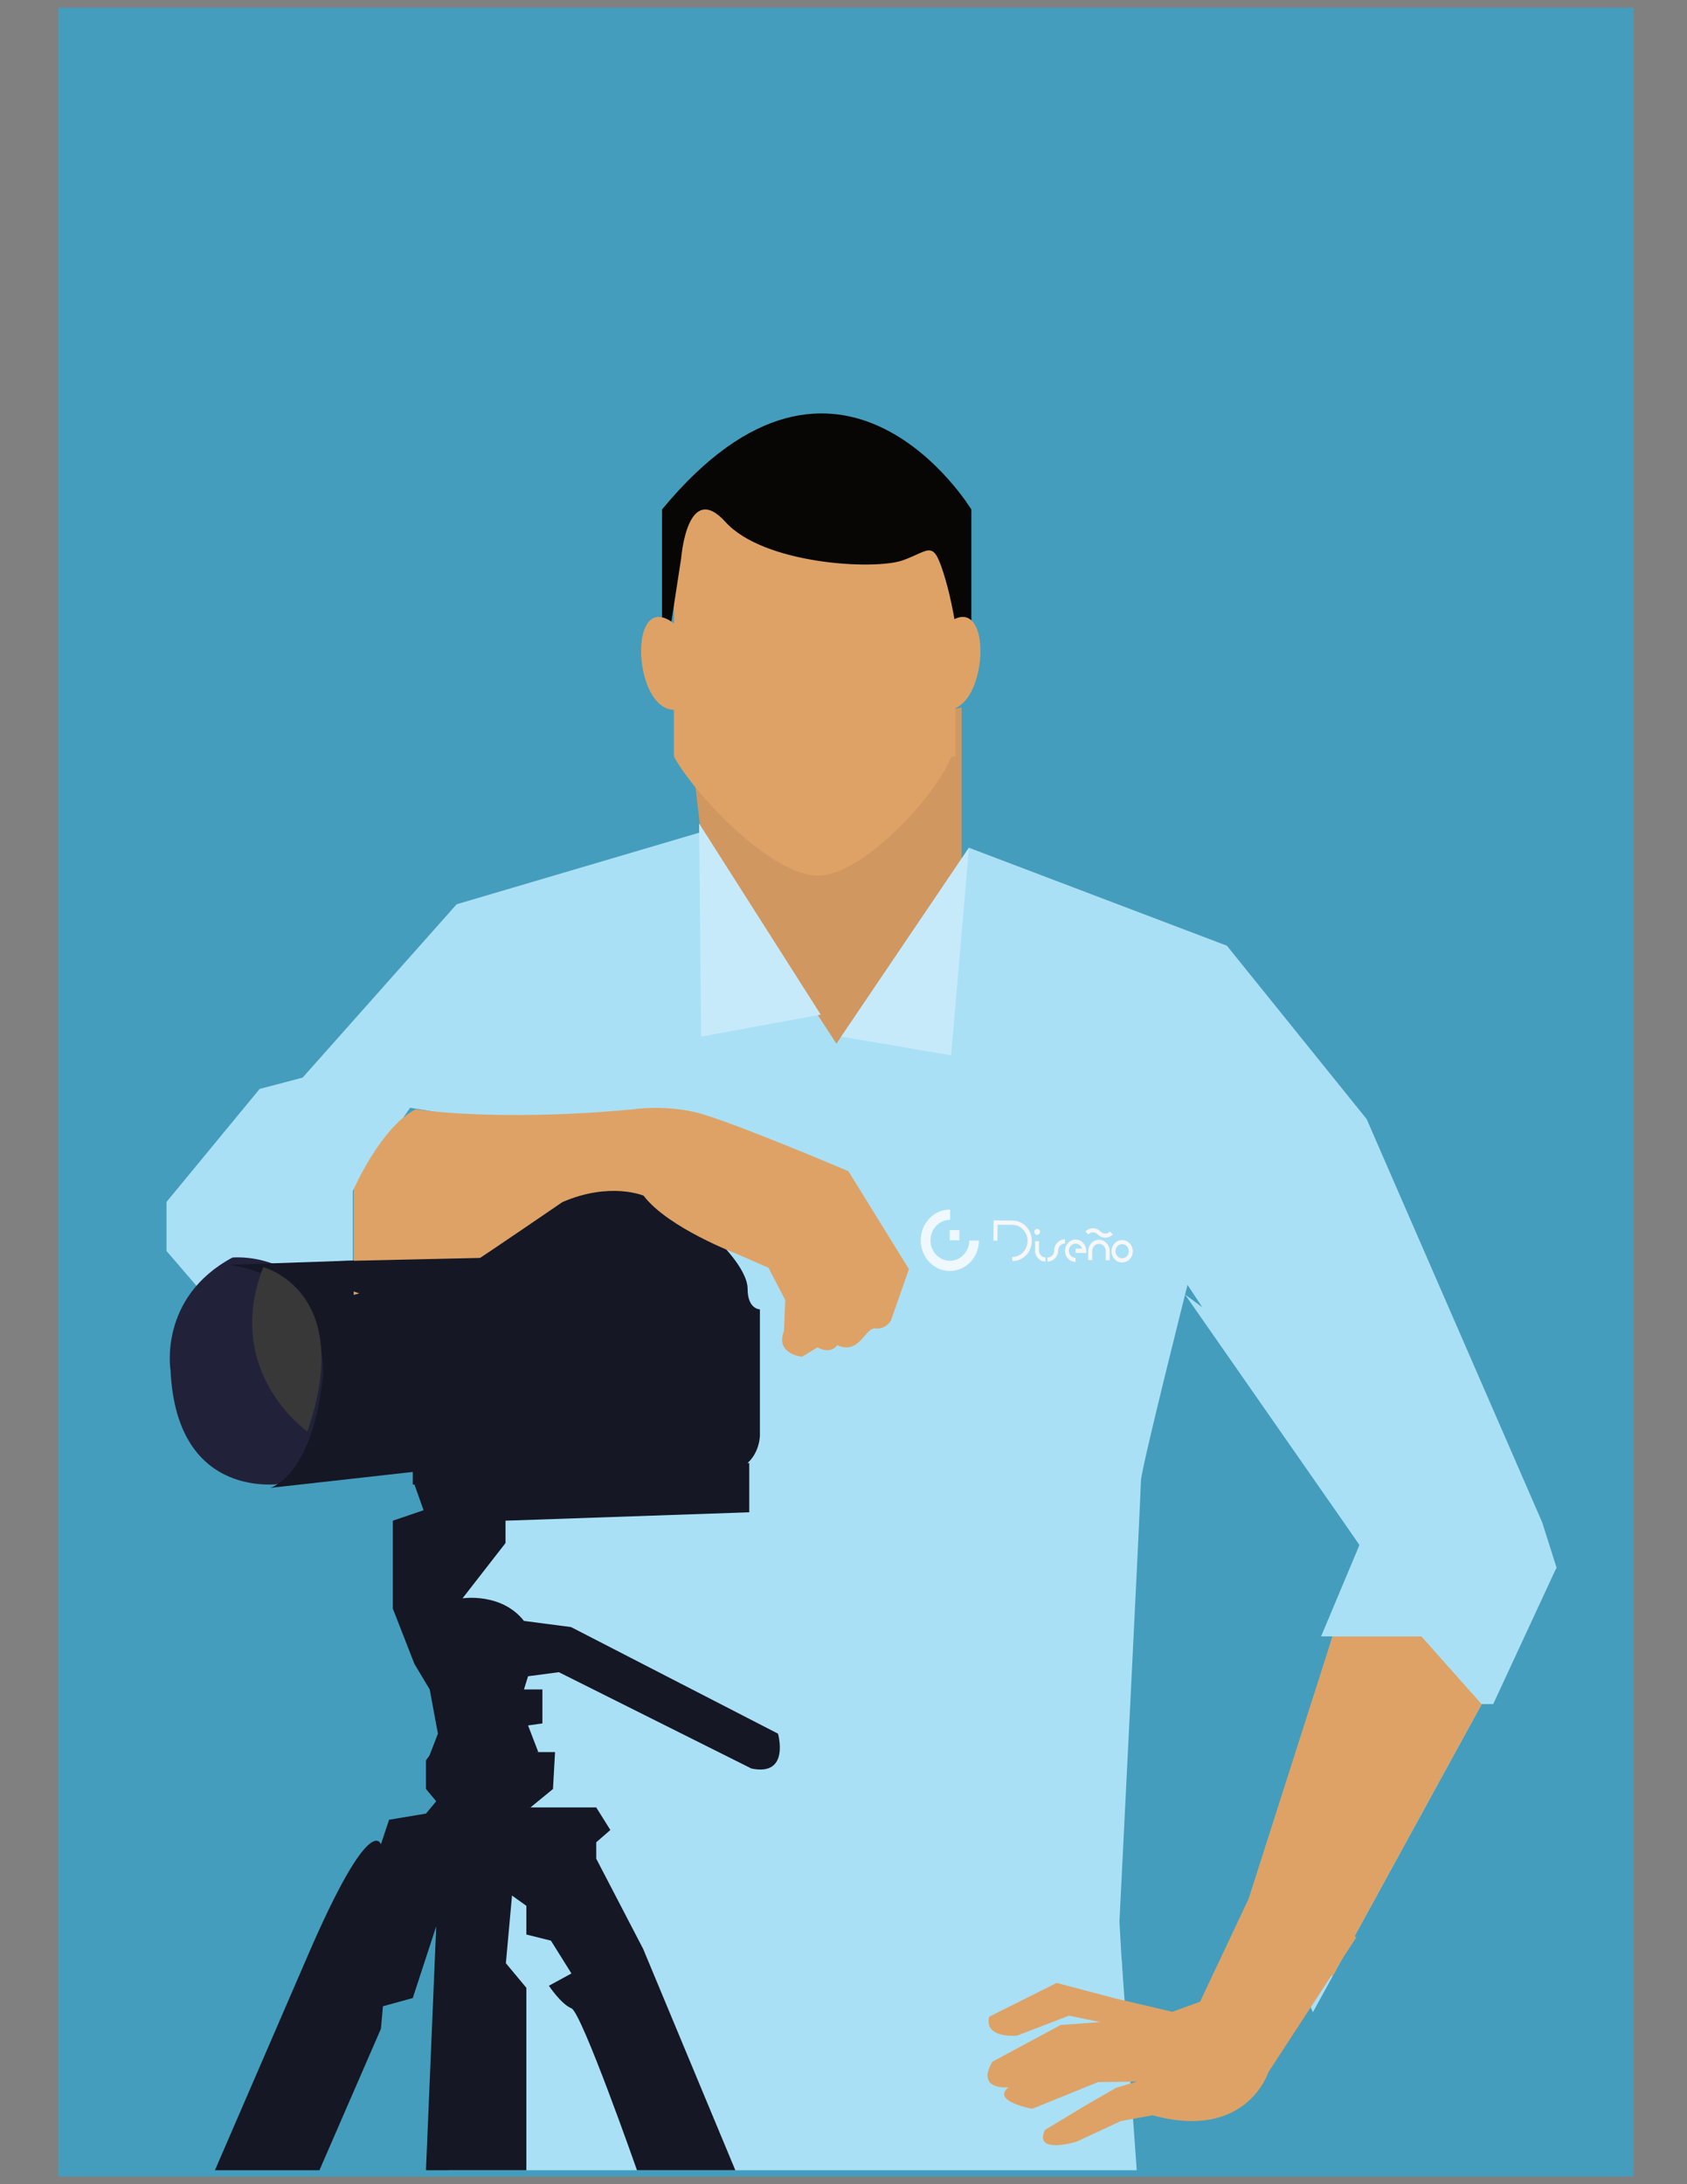 <?xml version="1.0" encoding="utf-8"?>
<!-- Generator: Adobe Illustrator 16.0.0, SVG Export Plug-In . SVG Version: 6.00 Build 0)  -->
<!DOCTYPE svg PUBLIC "-//W3C//DTD SVG 1.1//EN" "http://www.w3.org/Graphics/SVG/1.1/DTD/svg11.dtd">
<svg version="1.1" xmlns="http://www.w3.org/2000/svg" xmlns:xlink="http://www.w3.org/1999/xlink" x="0px" y="0px" width="612px"
	 height="792px" viewBox="0 0 612 792" enable-background="new 0 0 612 792" xml:space="preserve">
<rect x="0" y="0" width="612" height="792" fill="#808080" stroke="none"/>
<g id="Layer_2">
	<rect x="21.16" y="2.79" fill="#449DBC" width="571.528" height="786.421"/>
</g>
<g id="Layer_1">
	<polygon fill="#AAE0F5" points="221.379,550.096 212.708,641.639 162.659,627.419 172.25,538.305 	"/>
	<polygon fill="#AAE0F5" points="162.659,786.932 412.375,786.932 406.836,709.637 182.631,748.288 	"/>
	<polygon fill="#D09761" points="348.85,256.572 348.85,336.479 308.701,399.01 261.151,360.799 250.745,272.207 	"/>
	<g>
		<g>
			<path fill="#DEA266" d="M346.597,184.83c0,28.771,0,57.538,0,85.285"/>
		</g>
		<g>
			<path fill="#DEA266" d="M346.597,270.115c-3.192,14.736-31.917,46.322-48.938,47.374c-17.023,1.055-45.745-29.474-53.192-43.168"
				/>
		</g>
		<g>
			<path fill="#DEA266" d="M244.467,185.882c0,29.456,0,58.915,0,87.393"/>
		</g>
		<g>
			<path fill="#DEA266" d="M346.597,184.83c-7.37-21.06-34.749-21.055-53.698-23.163c-25.27-1.054-34.745,1.052-48.432,24.215"/>
		</g>
		<rect x="244.467" y="184.83" fill="#DEA266" width="102.13" height="89.491"/>
	</g>
	<g>
		<path fill="#070605" d="M240.16,247.393l6.949-44.959c0,0,2.188-28.509,16.081-13.157c13.889,15.354,54.097,17.547,64.334,13.892
			c10.232-3.656,10.962-8.045,15.35,6.579c4.388,14.62,6.584,37.646,6.584,37.646h2.923v-62.653c0,0-47.522-78.377-112.222,0v37.438
			V247.393z"/>
	</g>
	<g>
		<path fill="#DEA266" d="M245.832,227.175c-20.355-18.249-16.143,42.115,4.913,28.079"/>
	</g>
	<g>
		<path fill="#DEA266" d="M342.419,227.175c20.357-18.249,16.148,42.115-4.911,28.079"/>
	</g>
	<path fill="#AAE0F5" d="M351.506,307.396l93.587,35.528l50.689,62.853l63.68,146.217l5.201,16.406l-88.378,161.242l-18.199-42.361
		v-8.202l35.097-118.882L430.8,465.904c0,0-16.897,66.957-16.897,71.058c0,4.102-7.798,159.881-7.798,159.881l3.901,68.327H182.562
		c0,0,1.303-308.832,0-322.495c-1.296-13.664,0-35.528,0-35.528l-33.788-5.466l-20.792,30.064v35.529l-42.89,15.032l-24.694-28.698
		v-17.766l33.791-40.991l15.593-4.1l55.885-62.862l88.009-25.96l49.754,76.523L351.506,307.396z"/>
	<polygon fill="#C7EAFB" points="351.506,307.396 305.18,375.87 345.028,382.646 	"/>
	<polyline fill="#C7EAFB" points="254.365,375.87 253.611,298.581 297.737,367.894 	"/>
	<polygon fill="#DEA266" points="236.238,430.471 172.25,457.383 172.25,420.069 236.238,420.069 	"/>
	<polygon fill="#DEA266" points="483.394,593.355 515.684,593.355 537.521,617.914 483.394,716.675 452.936,688.565 	"/>
	<polygon fill="#AAE0F5" points="429.916,469.418 493.183,560.196 479.266,593.355 483.394,593.355 515.684,593.355 
		537.521,617.914 541.696,617.914 564.663,568.399 	"/>
	<g>
		<path fill="#21223A" d="M84.325,455.993c0,0,35.925-3.616,37.049,40.967c0,0-3.37,34.948-18.527,40.975
			c0,0-38.731,7.154-40.975-41.006C61.873,496.929,57.38,470.451,84.325,455.993z"/>
		<path fill="#151724" d="M83.185,458.612l114.189-3.893c0,0,54.011,33.285,0,73.695l-99.338,11.094c0,0,15.236-3.962,19.096-40.413
			C117.132,499.096,120.218,464.089,83.185,458.612z"/>
		<path fill="#151724" d="M260.067,449.518c0,0,11.148,10.404,11.148,17.837c0,7.429,4.46,7.429,4.46,7.429v45.733
			c0,0,0,8.523-7.802,12.241c-7.806,3.717-31.588,5.202-31.588,5.202l-40.875,0.345h-45.667v-6.027l43.436-4.725
			c0,0,54.255-33.442,0-69.116h-31.215l-1.488-8.919l0.748-14.864l20.808,5.948l1.487-5.948l46.077-6.563L260.067,449.518z"/>
		<path fill="#151724" d="M154.533,786.932h36.417v-66.143l-7.432-8.92l2.229-24.527l5.203,3.717v10.407l8.918,2.228l7.431,11.892
			l-8.173,4.459c0,0,4.457,6.688,8.173,8.176c3.718,1.487,23.785,58.712,23.785,58.712h35.672l-33.444-80.265l-17.012-32.7v-5.947
			l5.121-4.46l-5.121-8.176h-23.864l8.174-6.687l0.745-13.378h-6.688l-6.688-2.973h-5.206h-23.78l-4.459,5.943v10.407l3.712,4.456
			l-3.712,4.463l-13.379,2.229l-2.972,8.916c0,0-3.718-12.634-26.756,40.875l-33.446,77.295h37.905l22.297-51.277l0.743-8.18
			l10.818-2.971l8.503-26.013L154.533,786.932z"/>
		<path fill="#151724" d="M158.863,628.631l-2.972-16.032l-5.532-9.233l-7.846-20.07v-31.889l11.148-3.787l-3.303-9.314
			l121.454-7.803v17.858l-88.423,3.046v8.107l-15.608,20.054c0,0,14.121-2.218,22.297,8.185l17.083,2.231l75.075,38.647
			c0,0,4.458,15.605-9.663,12.634l-69.86-34.931l-11.149,1.488l-1.487,4.776h6.688v12.314l-5.201,0.745l3.716,9.661l-35.672,6.319
			l-4.459-3.349L158.863,628.631z"/>
		<path fill="#383838" d="M111.498,519.08c0,0-30.796-21.572-15.989-59.603C95.509,459.478,129.141,468.095,111.498,519.08z"/>
	</g>
	<path fill="#DEA266" d="M150.753,402.24c0,0,29.44,4.67,78.976,0c0,0,10.749-1.663,22.431,1.04
		c11.685,2.696,55.61,21.391,55.61,21.391l21.965,35.52l-6.544,18.692c0,0-1.867,3.269-5.607,2.801
		c-3.738-0.466-5.788,9.814-13.875,6.075c0,0-2.015,3.51-7.154,0.82l-5.607,3.386c0,0-9.812-0.934-6.542-9.345l0.468-11.218
		l-6.076-11.681l-11.684-5.144c0,0-24.767-9.345-33.646-21.027c0,0-12.153-5.143-29.442,2.337c0,0-26.641,18.227-31.777,21.495
		l-43.929,12.152v-38.321C128.32,431.214,138.136,408.784,150.753,402.24z"/>
	<path fill="#DEA266" d="M435.352,725.833l18.895-40.046l37.833,16.659l-31.952,48.963c0,0-7.889,24.959-41.98,15.609l-11.53,2.084
		l-15.98,7.449c0,0-15.76,4.903-11.579-4.227l15.061-9.064l10.832-6.243l7.494-2.213l-14.082,0.165l-23.875,9.688
		c0,0-15.095-2.71-8.61-7.799c0,0-11.993,1.272-5.894-9.255l24.823-13.353l14.422-1.026l-11.438-2.327l-18.816,7.229
		c0,0-11.991,1.272-10.154-6.848l24.5-12.261l21.341,5.633l20.637,4.839L435.352,725.833z"/>
	<polygon fill="#151724" points="121.375,457.31 182.89,455.925 149.742,475.807 121.375,465.864 	"/>
	<path id="izotipo_12_" fill="#EFF8FE" d="M344.563,446.024l3.495,0.038l-0.04,3.68l-3.495-0.037L344.563,446.024z M351.651,449.825
		c-0.046,4.095-3.243,7.383-7.133,7.342c-3.89-0.047-7.012-3.405-6.966-7.503c0.046-4.071,3.201-7.361,7.092-7.338l0.041-3.725
		c-5.863-0.043-10.639,4.937-10.669,11.086c-0.028,6.133,4.674,11.154,10.499,11.178c5.807,0.025,10.561-4.889,10.629-11.002
		L351.651,449.825z"/>
	<path id="texto_12_" fill="#F7F7F7" d="M410.946,453.772c-0.042,2.246-1.783,4.033-3.914,4.009
		c-2.134-0.041-3.831-1.87-3.806-4.114c0.045-2.247,1.783-4.034,3.915-4.008C409.275,449.682,410.972,451.528,410.946,453.772z
		 M409.525,453.738c0.016-1.411-1.037-2.57-2.399-2.606c-1.345-0.017-2.462,1.097-2.477,2.535c-0.037,1.411,1.037,2.563,2.399,2.603
		C408.391,456.304,409.507,455.17,409.525,453.738z M379.978,455.963c1.345,0.017,2.441-1.097,2.476-2.509
		c0.002-0.021,0.004-0.228,0.004-0.31c0.144-2.12,1.841-3.786,3.893-3.762l-0.016,1.517c-1.324,0.005-2.423,1.097-2.458,2.488
		c-0.002,0.021-0.003,0.21-0.003,0.27c-0.143,2.118-1.84,3.805-3.893,3.782L379.978,455.963z M398.22,447.604L398.22,447.604
		 M398.22,447.604l0.079,0.086h0.017c1.523,1.49,3.874,1.454,5.354-0.086l-0.996-1.054c-0.958,1.011-2.499,0.989-3.435,0.006
		l-0.08-0.087h-0.021c-1.522-1.491-3.873-1.455-5.35,0.087l0.994,1.048C395.723,446.6,397.262,446.615,398.22,447.604z
		 M398.713,449.544c-2.135-0.024-3.873,1.761-3.918,4.007l-0.038,3.326l1.444,0.016l0.036-3.325
		c0.016-1.413,1.117-2.563,2.478-2.549c1.342,0.014,2.436,1.172,2.419,2.605l-0.038,3.325l1.44,0.015l0.039-3.323
		C402.54,451.415,400.824,449.563,398.713,449.544z M376.906,453.413l0.038-3.37l-1.441-0.014l-0.037,3.364
		c0.013,2.227,1.691,4.038,3.804,4.058l0.017-1.514C378.003,455.942,376.911,454.828,376.906,453.413z M377.296,446.703
		c0.008-0.602-0.44-1.086-1.014-1.091c-0.572-0.007-1.032,0.466-1.039,1.065c-0.007,0.605,0.443,1.088,1.015,1.093
		C376.833,447.777,377.291,447.305,377.296,446.703z M390.26,449.468c-2.133-0.026-3.871,1.765-3.895,4.007
		c-0.027,2.247,1.67,4.076,3.803,4.102l0.017-1.479h-0.019c-1.345-0.012-2.436-1.17-2.42-2.605c0.016-1.41,1.115-2.562,2.477-2.547
		c1.104,0.01,2.025,0.791,2.309,1.836l-2.309-0.028l-0.017,1.535l3.851,0.045l0.008-0.745
		C394.092,451.342,392.393,449.492,390.26,449.468z M367.45,442.601l-6.97-0.08l-0.083,7.341l1.442,0.015l0.064-5.8l0,0l5.53,0.062
		c3.06,0.1,5.438,2.788,5.343,6.005c-0.094,3.117-2.531,5.628-5.496,5.636l-0.016,1.479c3.832,0.04,7.009-3.187,7.052-7.238
		C374.363,445.984,371.3,442.645,367.45,442.601z"/>
</g>
</svg>

